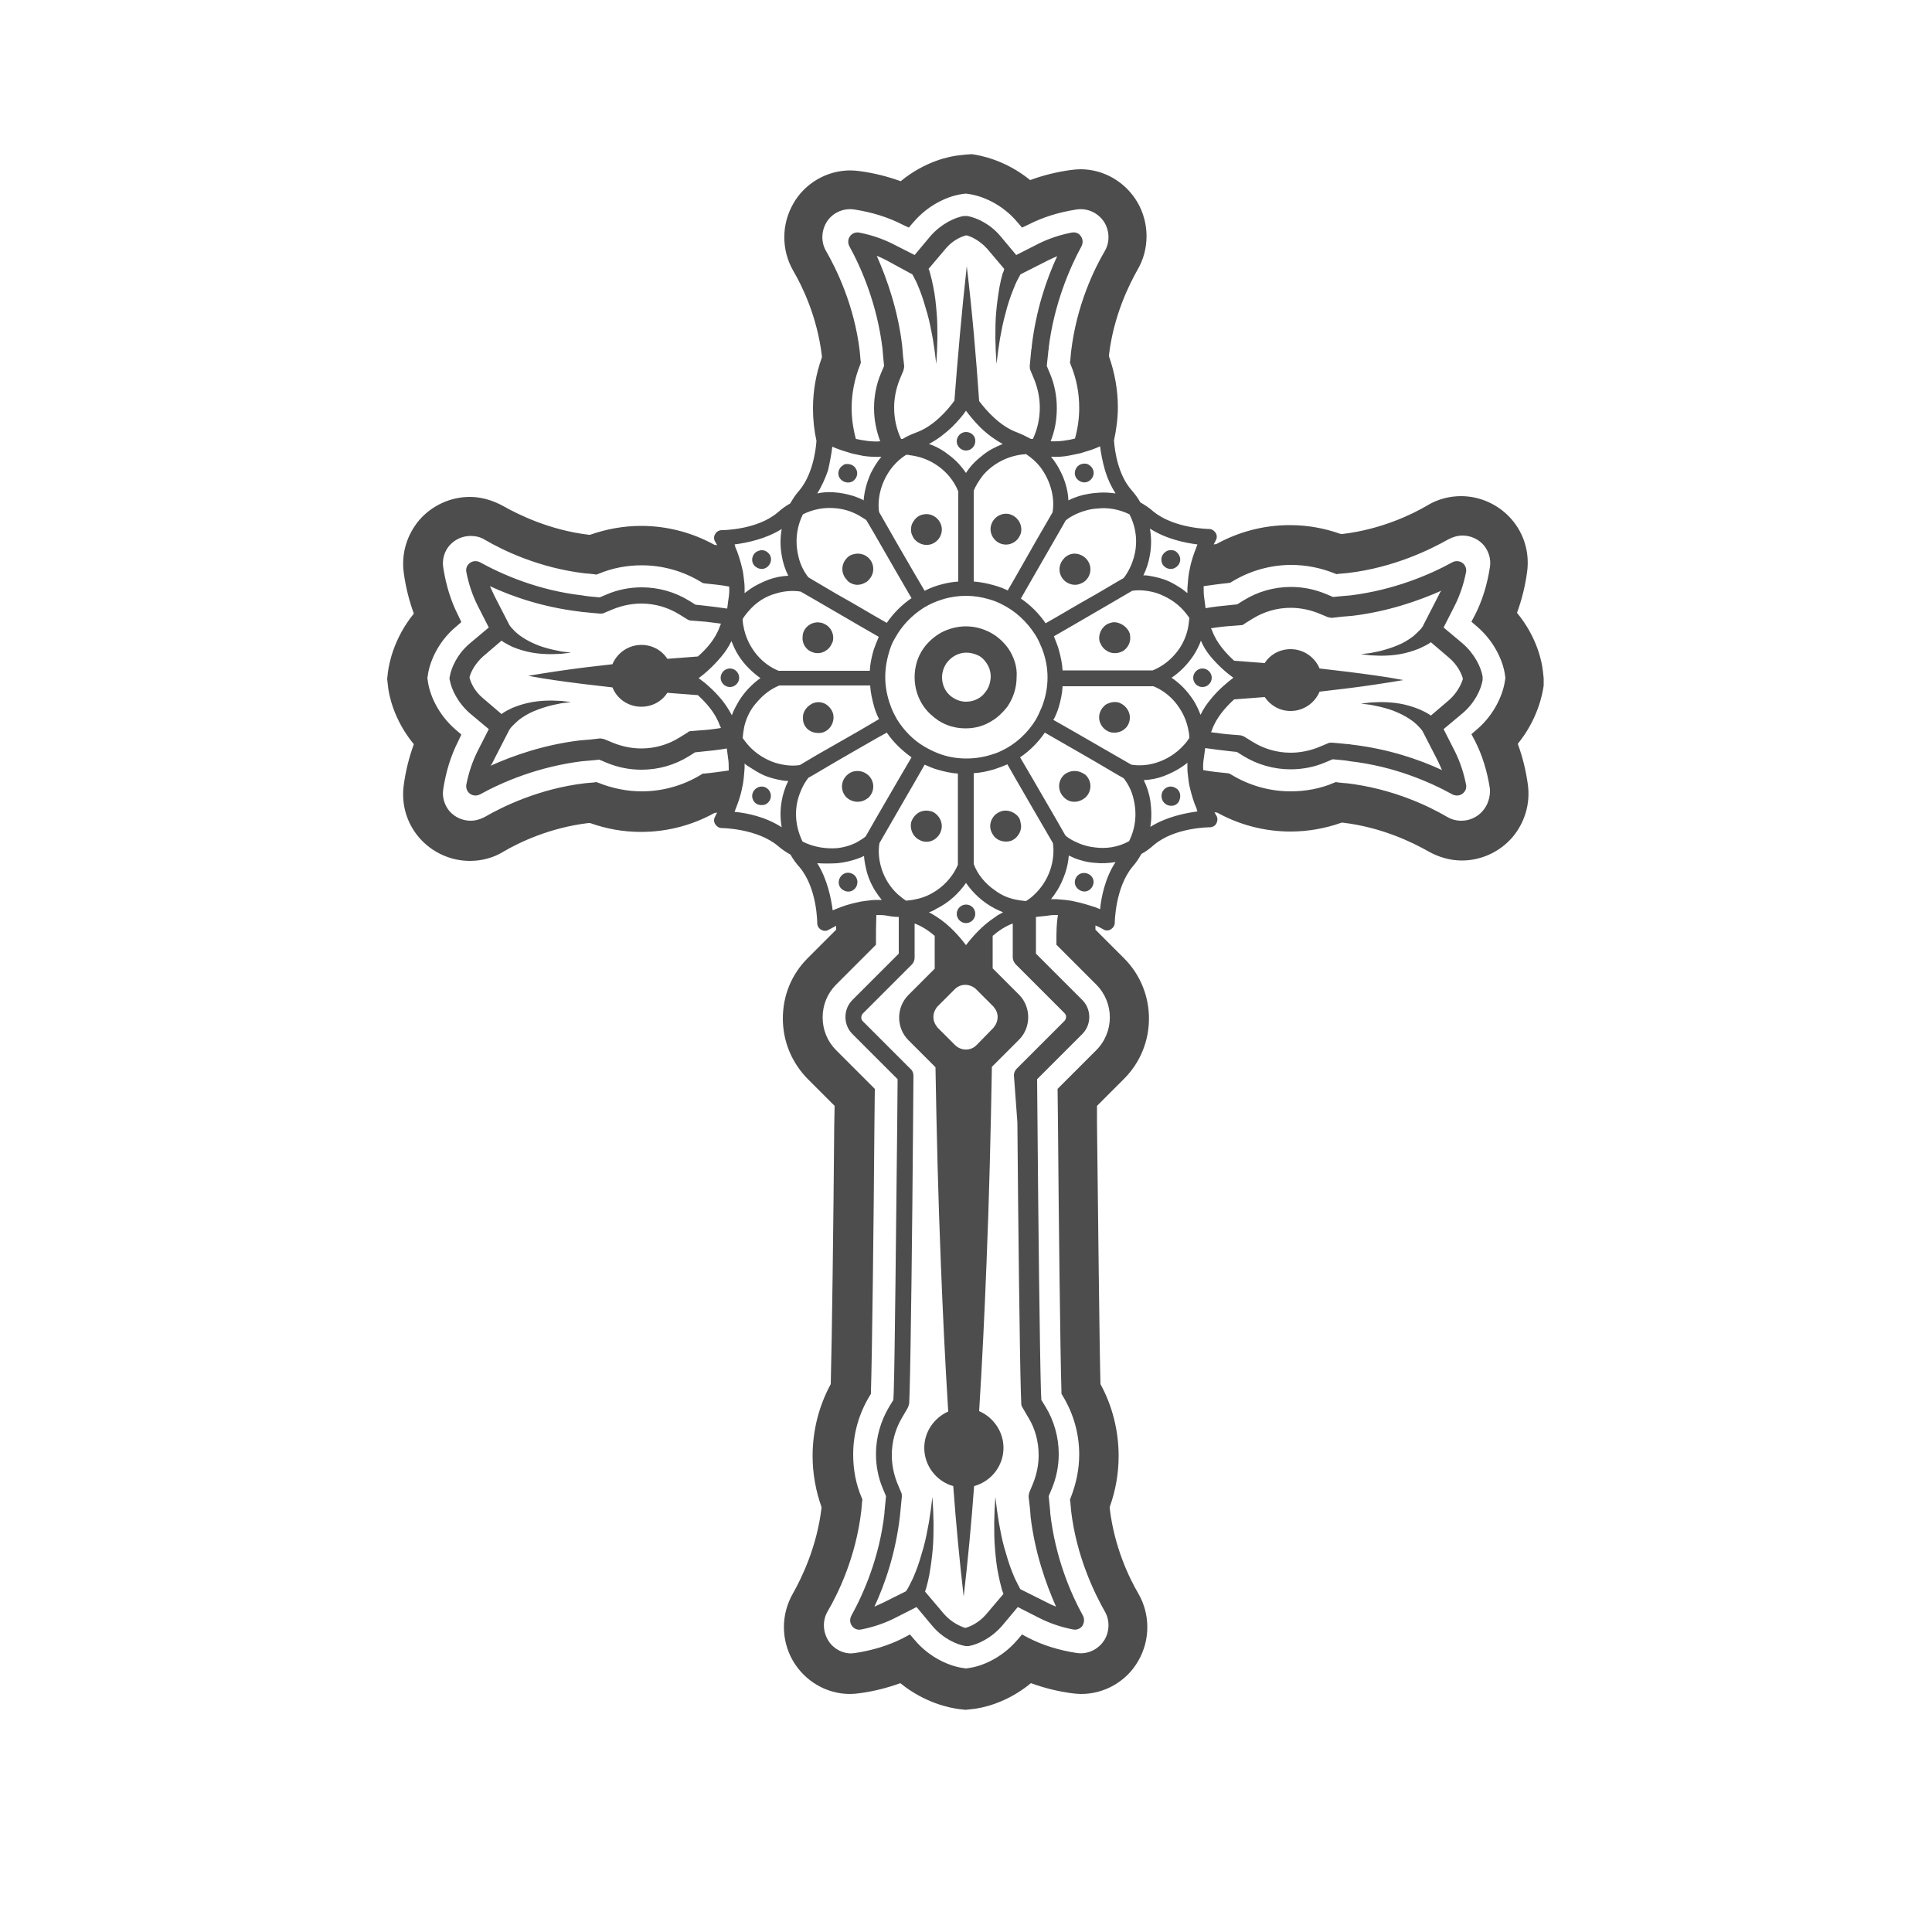 <?xml version="1.0" encoding="utf-8"?>
<!-- Generator: Adobe Illustrator 27.7.0, SVG Export Plug-In . SVG Version: 6.00 Build 0)  -->
<svg version="1.1" id="Layer_1" xmlns="http://www.w3.org/2000/svg" xmlns:xlink="http://www.w3.org/1999/xlink" x="0px" y="0px"
	 viewBox="0 0 500 500" style="enable-background:new 0 0 500 500;" xml:space="preserve">
<style type="text/css">
	.st0{display:none;}
	.st1{display:inline;fill:#FFFFFF;}
	.st2{fill:#4D4D4D;}
</style>
<g id="BACKGROUND" class="st0">
	<rect class="st1" width="500" height="500"/>
</g>
<g id="OBJECTS">
	<path class="st2" d="M399.5,175.5l-0.2-1.8c-0.2-2.1-1.4-8.7-6.7-15.1c1.2-3.3,2.1-6.8,2.6-10.5c0.7-4.9-0.7-9.9-4-13.7
		c-3.3-3.8-8.1-6-13.1-6c-3,0-6.1,0.8-8.7,2.4c-3.9,2.3-11.9,6.2-22,7.4c0,0-0.2,0-0.4,0c-4.2-1.5-8.6-2.3-13.2-2.3
		c-6.7,0-13.2,1.7-19,4.9c-0.2,0-0.5,0.1-0.7,0.1c0.3-0.6,0.5-0.9,0.5-1c0.4-0.6,0.4-1.4,0-2c-0.4-0.6-1-1-1.7-1
		c-0.1,0-9.1-0.1-14.5-4.6c-1-0.9-2.1-1.6-3.3-2.3c-0.6-1.1-1.4-2.2-2.3-3.2c-3.4-3.9-4.3-9.9-4.5-12.8c0.6-2.8,1-5.7,1-8.6
		c0-4.5-0.8-8.9-2.3-13.2c0-0.2,0-0.3,0-0.3c1.2-10.2,5.2-18.2,7.4-22.1c3.1-5.3,3.1-12,0-17.4c-3.1-5.3-8.7-8.6-14.8-8.6
		c-0.8,0-1.7,0.1-2.5,0.2c-3.7,0.5-7.2,1.4-10.5,2.6c-6.4-5.2-12.9-6.4-15.1-6.7L250,40l-1.8,0.2c-2.1,0.2-8.7,1.4-15.1,6.7
		c-3.3-1.2-6.8-2.1-10.5-2.6c-0.8-0.1-1.7-0.2-2.5-0.2c-6.1,0-11.8,3.3-14.8,8.6c-3.1,5.4-3.1,12,0,17.4c2.3,3.9,6.2,11.9,7.4,22
		c0,0,0,0.2,0,0.4c-1.5,4.2-2.3,8.6-2.3,13.2c0,2.9,0.3,5.7,0.9,8.4c-0.2,2.8-1.1,8.9-4.5,12.9c-0.9,1-1.6,2.1-2.3,3.3
		c-1.1,0.6-2.2,1.4-3.2,2.3c-5.4,4.6-14.4,4.6-14.5,4.6c-0.7,0-1.4,0.4-1.7,1c-0.4,0.6-0.4,1.4,0,2c0,0,0.2,0.4,0.5,0.9
		c-0.2,0-0.4-0.1-0.7-0.1c-5.8-3.2-12.3-4.9-19-4.9c-4.5,0-8.9,0.8-13.2,2.3c-0.2,0-0.3,0-0.3,0c-10.1-1.2-18.2-5.2-22.1-7.4
		c-2.7-1.5-5.7-2.4-8.7-2.4c-5,0-9.8,2.2-13.1,6c-3.2,3.8-4.7,8.7-4,13.7c0.5,3.7,1.4,7.2,2.6,10.5c-5.2,6.4-6.4,12.9-6.7,15.1
		l-0.2,1.8l0.2,1.8c0.2,2.1,1.4,8.7,6.7,15.1c-1.2,3.3-2.1,6.8-2.6,10.5c-0.7,4.9,0.7,9.9,4,13.7c3.3,3.8,8.1,6,13.1,6
		c3.1,0,6.1-0.8,8.7-2.4c3.9-2.3,11.9-6.2,22-7.4c0,0,0.2,0,0.4,0c4.2,1.5,8.6,2.3,13.2,2.3c6.7,0,13.2-1.7,19-4.9
		c0.2,0,0.5-0.1,0.7-0.1c-0.3,0.6-0.5,0.9-0.5,1c-0.4,0.6-0.4,1.4,0,2c0.4,0.6,1,1,1.7,1c0.1,0,9.1,0.1,14.5,4.6
		c1,0.9,2.1,1.6,3.3,2.3c0.6,1.1,1.4,2.2,2.3,3.2c4.6,5.4,4.6,14.4,4.6,14.5c0,0.7,0.4,1.4,1,1.7c0.3,0.2,0.6,0.3,1,0.3
		s0.7-0.1,1-0.3c0,0,0.8-0.4,1.9-1c0,0.3,0,0.7,0,1l-7.4,7.4c-4.2,4.2-6.4,9.7-6.4,15.6s2.3,11.4,6.4,15.6l7,7l-0.1,5
		c-0.2,25-0.6,55.6-0.9,67c-3.1,5.7-4.7,12.1-4.7,18.6c0,4.5,0.8,9,2.3,13.2c0,0.1,0,0.3,0,0.3c-1.2,10.1-5.2,18.2-7.4,22.1
		c-3.1,5.4-3.1,12,0,17.4c3.1,5.3,8.7,8.6,14.8,8.6c0.8,0,1.7-0.1,2.5-0.2c3.7-0.5,7.2-1.4,10.5-2.6c6.4,5.2,12.9,6.4,15.1,6.7
		l1.8,0.2l1.8-0.2c2.1-0.2,8.7-1.4,15.1-6.7c3.3,1.2,6.8,2.1,10.5,2.6c0.8,0.1,1.7,0.2,2.5,0.2c6.1,0,11.8-3.3,14.8-8.6
		c3.1-5.4,3.1-12,0-17.4c-2.3-3.9-6.2-11.9-7.4-22c0,0,0-0.2,0-0.4c1.5-4.2,2.3-8.6,2.3-13.2c0-6.5-1.6-12.9-4.7-18.6
		c-0.3-11.7-0.6-43.7-0.9-67.5l0-4.5l7-7c8.6-8.6,8.6-22.6,0-31.2l-7.4-7.4c0-0.4,0-0.7,0-1.1c1.2,0.5,2,1,2,1
		c0.3,0.2,0.6,0.3,1,0.3s0.7-0.1,1-0.3c0.6-0.4,1-1,1-1.7c0-0.1,0.1-9.1,4.6-14.5c0.9-1,1.6-2.1,2.3-3.3c1.1-0.6,2.2-1.4,3.2-2.3
		c5.4-4.6,14.4-4.6,14.5-4.6c0.7,0,1.4-0.4,1.7-1s0.4-1.4,0-2c0,0-0.2-0.4-0.5-0.9c0.2,0,0.4,0.1,0.7,0.1c5.8,3.2,12.3,4.9,19,4.9
		c4.5,0,9-0.8,13.2-2.3c0.2,0,0.3,0,0.3,0c10.2,1.2,18.2,5.2,22.1,7.4c2.6,1.5,5.7,2.4,8.7,2.4c5,0,9.8-2.2,13.1-6
		c3.2-3.8,4.7-8.7,4-13.7c-0.5-3.7-1.4-7.2-2.6-10.5c5.2-6.4,6.4-12.9,6.7-15.1L399.5,175.5L399.5,175.5z M309.9,210
		c-3.1,0.4-8.1,1.4-12.2,4c0.4-2.3,0.3-4.6,0-6.8c-0.3-1.9-0.9-3.7-1.7-5.3c0.4,0,0.8-0.1,1.2-0.1c1.8-0.2,3.6-0.7,5.3-1.5
		c1.1-0.5,2.3-1.1,3.3-1.8c0.5-0.3,1-0.7,1.5-1.1c0,0.5,0,0.9,0,1.4c0,0.8,0.1,1.6,0.2,2.4c0.1,0.9,0.2,1.7,0.4,2.5
		c0.5,2.1,1.1,4.1,1.8,5.6C309.7,209.6,309.8,209.8,309.9,210L309.9,210z M190.1,210.1c0.1-0.2,0.2-0.5,0.3-0.8
		c0.6-1.5,1.3-3.4,1.7-5.6c0.2-0.8,0.3-1.6,0.4-2.5c0.1-0.8,0.1-1.6,0.2-2.4c0-0.4,0-0.8,0-1.2c0.4,0.4,0.9,0.7,1.4,1
		c1.1,0.7,2.2,1.4,3.3,1.9c1.7,0.8,3.5,1.2,5.2,1.5c0.5,0.1,1,0.1,1.4,0.1c-0.8,1.6-1.4,3.4-1.7,5.2c-0.4,2.2-0.4,4.5,0,6.8
		C198.2,211.4,193.3,210.4,190.1,210.1L190.1,210.1z M190.1,140.9c3.1-0.4,8.1-1.4,12.2-4c-0.4,2.3-0.4,4.6,0,6.8
		c0.3,1.9,0.9,3.7,1.7,5.3c-0.4,0-0.8,0.1-1.2,0.1c-1.8,0.2-3.6,0.7-5.3,1.5c-1.1,0.5-2.3,1.1-3.3,1.8c-0.5,0.4-1,0.7-1.5,1.1
		c0-0.4,0-0.9,0-1.4c0-0.8-0.1-1.6-0.2-2.4c-0.1-0.9-0.2-1.7-0.4-2.5c-0.5-2.1-1.1-4.1-1.8-5.6C190.3,141.4,190.2,141.1,190.1,140.9
		L190.1,140.9z M309.9,140.9c-0.1,0.2-0.2,0.5-0.3,0.8c-0.6,1.5-1.3,3.4-1.7,5.6c-0.2,0.8-0.3,1.6-0.4,2.5c-0.1,0.8-0.1,1.6-0.2,2.4
		c0,0.4,0,0.9,0,1.3c-0.5-0.4-0.9-0.7-1.4-1.1c-1.1-0.7-2.2-1.4-3.3-1.9c-1.7-0.8-3.5-1.2-5.3-1.5c-0.5-0.1-0.9-0.1-1.4-0.1
		c0.8-1.6,1.4-3.4,1.7-5.3c0.4-2.2,0.4-4.5,0-6.8C301.8,139.5,306.7,140.5,309.9,140.9L309.9,140.9z M383.7,209.9
		c-1.4,1.6-3.4,2.5-5.5,2.5c-1.3,0-2.5-0.3-3.7-1c-4.6-2.7-14-7.3-26-8.7l-0.1,0c-0.3,0-1-0.1-2.1-0.2l-0.6-0.1l-0.5,0.2
		c-3.5,1.5-7.3,2.2-11.2,2.2c-5.4,0-10.7-1.5-15.3-4.3l-0.5-0.3l-0.6-0.1c-2-0.2-4.1-0.4-6.2-0.8c-0.1-1.1,0-2.3,0.2-3.4
		c0.1-0.8,0.2-1.5,0.3-2.3c2.2,0.3,4.3,0.6,6.3,0.8l1.9,0.2l1.6,1c3.7,2.3,8,3.5,12.3,3.5c3.1,0,6.2-0.6,9-1.8l1.9-0.8
		c1.1,0.1,3.5,0.3,3.8,0.4c0,0,0.1,0,0.1,0l0.5,0.1c11.5,1.3,20.8,5.4,26.6,8.6c0.8,0.4,1.8,0.4,2.6-0.2c0.8-0.6,1.1-1.5,0.9-2.4
		c-0.6-3.1-1.6-6-2.9-8.6l-2.9-5.7l4.9-4.1c3.2-2.7,4.8-6.2,5.2-8.6c0-0.3,0-0.6,0-0.9c-0.4-2.4-2-5.8-5.2-8.6l-4.9-4.1l2.9-5.7
		c1.3-2.6,2.3-5.5,2.9-8.6c0.2-0.9-0.2-1.9-0.9-2.4c-0.8-0.6-1.8-0.6-2.6-0.2c-5.8,3.2-15.1,7.2-26.5,8.6h-0.1
		c-0.1,0-0.9,0.1-2.3,0.2l-2,0.2l-1.9-0.8c-2.9-1.2-5.9-1.8-9-1.8c-4.4,0-8.6,1.2-12.3,3.5l-1.6,1l-1.9,0.2c-2,0.2-4.1,0.4-6.3,0.8
		c-0.1-0.8-0.2-1.6-0.3-2.3c-0.2-1.1-0.2-2.3-0.2-3.4c2.1-0.3,4.2-0.6,6.3-0.8l0.6-0.1l0.5-0.3c4.6-2.8,9.9-4.3,15.3-4.3
		c3.9,0,7.7,0.8,11.2,2.2l0.5,0.2l0.6-0.1c1.4-0.1,2.2-0.2,2.3-0.2c11.9-1.4,21.4-6.1,26-8.7c1.1-0.6,2.4-1,3.7-1
		c2.1,0,4.1,0.9,5.5,2.5c1.3,1.6,1.9,3.6,1.6,5.6c-0.7,4.6-2,8.8-3.9,12.5l-0.9,1.7l1.4,1.2c4.8,4.1,6.9,9.4,7.3,12.7l0.1,0.6
		l-0.1,0.6c-0.4,3.3-2.5,8.7-7.3,12.8l-1.4,1.2l0.9,1.7c1.9,3.7,3.2,7.9,3.9,12.5C385.7,206.2,385.1,208.3,383.7,209.9L383.7,209.9z
		 M283.3,219.3c-1.9-0.2-3.7-0.8-5.3-1.6c-0.8-0.4-1.6-0.9-2.2-1.4l-0.2-0.3l-2.4-4.2l-5.8-10l-3.4-5.8c2.5-1.7,4.7-3.9,6.4-6.4
		l2.6,1.5l6.1,3.5l4.5,2.6l5.6,3.3l1.6,0.9c1.1,1.4,2,3.1,2.5,5.1c0.9,3.4,0.8,7.4-1.1,11.2C289.3,219.3,286.2,219.7,283.3,219.3
		L283.3,219.3z M273.4,243.5v1l10.3,10.3c4.7,4.7,4.7,12.3,0,17l-10,10l0.1,8.7c0.2,25.2,0.6,59.8,0.9,69.6l0,0.6l0.3,0.5
		c2.8,4.6,4.3,9.8,4.3,15.2c0,3.9-0.8,7.6-2.2,11.2l-0.2,0.5l0.1,0.6c0.1,1.2,0.2,2,0.2,2.2v0.1c1.4,11.9,6.1,21.4,8.7,26
		c1.3,2.2,1.3,5,0,7.3c-1.5,2.5-4.3,3.9-7.2,3.5c-4.6-0.7-8.8-2-12.5-3.9l-1.7-0.9l-1.2,1.4c-4.1,4.8-9.4,6.9-12.7,7.3l-0.6,0.1
		l-0.6-0.1c-3.3-0.4-8.7-2.5-12.7-7.3l-1.2-1.4l-1.7,0.9c-3.7,1.9-7.9,3.2-12.5,3.9c-0.3,0-0.7,0.1-1,0.1c-2.5,0-4.9-1.4-6.1-3.6
		c-1.3-2.3-1.3-5.1,0-7.3c2.7-4.6,7.3-14,8.7-26l0.1-1.1h0c0-0.3,0.1-0.7,0.1-1.2l0.1-0.6l-0.2-0.5c-1.5-3.5-2.2-7.3-2.2-11.2
		c0-5.4,1.5-10.6,4.3-15.2l0.3-0.5l0-0.6c0.3-9.6,0.7-42.6,0.9-69.1l0.1-9.2l-10-10c-2.3-2.3-3.5-5.3-3.5-8.5s1.2-6.2,3.5-8.5
		l10.3-10.3v-1c0-2,0-4.3,0.1-6.7c1,0,1.9,0,2.9,0.2c1,0.2,1.9,0.3,2.9,0.3c0,2.2,0,4.4,0,6.2l0,3.3l-12,12
		c-1.6,1.6-1.8,3.5-1.8,4.4s0.2,2.8,1.8,4.4l11.7,11.7l-0.1,11.6c-0.3,26.6-0.6,59.6-0.9,69.3l-0.1,2.1l-1.1,1.8
		c-2.2,3.7-3.4,7.9-3.4,12.2c0,3.1,0.6,6.2,1.8,9l0.8,1.9l-0.4,4.1l0,0.3c-1.3,11.5-5.4,20.8-8.6,26.6c-0.4,0.8-0.4,1.8,0.2,2.6
		c0.6,0.8,1.5,1.1,2.4,0.9c3.1-0.6,6-1.6,8.6-2.9l5.7-2.9l4.1,4.9c2.7,3.2,6.2,4.8,8.6,5.2c0.1,0,0.3,0,0.4,0s0.3,0,0.4,0
		c2.3-0.4,5.8-2,8.6-5.2l4.1-4.9l5.7,2.9c2.6,1.3,5.5,2.3,8.6,2.9c0.9,0.2,1.9-0.2,2.4-0.9c0.5-0.8,0.6-1.8,0.2-2.6
		c-3.2-5.8-7.2-15.1-8.5-26.6l0-0.2c0-0.3-0.1-1-0.2-2.2l-0.2-2l0.8-1.9c1.2-2.9,1.8-5.9,1.8-9c0-4.3-1.2-8.6-3.4-12.2l-1.1-1.8
		l-0.1-2.1c-0.3-10-0.7-44.5-0.9-69.8l-0.1-11.1l11.7-11.7c1.6-1.6,1.8-3.5,1.8-4.4s-0.2-2.8-1.8-4.4l-12-12l0-3.3c0-1.9,0-4,0-6.2
		c1-0.1,1.9-0.2,2.9-0.3c0.9-0.2,1.9-0.2,2.8-0.2C273.4,239.1,273.4,241.4,273.4,243.5L273.4,243.5z M207.7,217.8
		c-1.9-3.9-2.1-7.9-1.1-11.3c0.6-2,1.5-3.8,2.6-5.2l1.4-0.8l5.6-3.3l4.5-2.6l6.1-3.5l2.7-1.5c1.7,2.5,3.9,4.6,6.4,6.4l-3.4,5.8
		l-5.8,10l-2.4,4.2l-0.3,0.5c-0.6,0.5-1.3,0.9-2.1,1.4c-1.5,0.8-3.3,1.4-5.3,1.6C213.8,219.7,210.7,219.3,207.7,217.8L207.7,217.8z
		 M181.9,200.2l-0.5,0.3c-4.6,2.8-9.9,4.3-15.3,4.3c-3.9,0-7.7-0.8-11.2-2.2l-0.6-0.2l-0.6,0.1c-1.4,0.1-2.2,0.2-2.3,0.2
		c-11.9,1.4-21.4,6.1-25.9,8.7c-1.1,0.6-2.4,1-3.7,1c-2.1,0-4.1-0.9-5.5-2.5c-1.3-1.6-1.9-3.6-1.6-5.6c0.7-4.6,2-8.8,3.9-12.5
		l0.8-1.7l-1.4-1.2c-4.8-4.1-6.9-9.4-7.3-12.8l-0.1-0.6l0.1-0.6c0.4-3.3,2.5-8.7,7.3-12.7l1.4-1.2l-0.8-1.7
		c-1.9-3.7-3.2-7.9-3.9-12.5c-0.3-2,0.3-4.1,1.6-5.6c1.4-1.6,3.4-2.5,5.5-2.5c1.3,0,2.6,0.3,3.7,1c4.6,2.7,14,7.3,26,8.7l0.1,0
		c0.3,0,1,0.1,2.1,0.2l0.6,0.1l0.6-0.2c3.6-1.5,7.3-2.2,11.2-2.2c5.4,0,10.7,1.5,15.3,4.3l0.5,0.3l0.6,0.1c2,0.2,4.1,0.4,6.2,0.8
		c0.1,1.1,0,2.3-0.2,3.4c-0.1,0.8-0.2,1.5-0.3,2.3c-2.2-0.3-4.3-0.6-6.3-0.8l-1.9-0.2l-1.6-1c-3.7-2.3-8-3.5-12.3-3.5
		c-3.1,0-6.2,0.6-9,1.8l-1.9,0.8c-1.1-0.1-3.5-0.3-3.8-0.4c0,0-0.1,0-0.1,0l-0.5-0.1c-11.5-1.3-20.8-5.4-26.6-8.6
		c-0.8-0.4-1.8-0.4-2.6,0.2c-0.8,0.6-1.1,1.5-0.9,2.4c0.6,3.1,1.6,6,2.9,8.6l2.9,5.7l-4.9,4.1c-3.2,2.7-4.8,6.2-5.2,8.6
		c-0.1,0.3-0.1,0.6,0,0.9c0.4,2.3,2,5.8,5.2,8.6l4.9,4.1l-2.9,5.7c-1.3,2.6-2.3,5.5-2.9,8.6c-0.2,0.9,0.2,1.9,0.9,2.4
		c0.8,0.6,1.8,0.6,2.6,0.2c5.8-3.2,15.1-7.2,26.5-8.6h0.1c0.1,0,0.9-0.1,2.3-0.2l2-0.2l1.9,0.8c2.9,1.2,5.9,1.8,9,1.8
		c4.4,0,8.6-1.2,12.3-3.5l1.6-1l1.9-0.2c2-0.2,4.1-0.4,6.3-0.8c0.1,0.8,0.2,1.6,0.3,2.3c0.2,1.1,0.2,2.3,0.2,3.4
		c-2.1,0.3-4.2,0.6-6.3,0.8L181.9,200.2L181.9,200.2z M215.8,131.5c1.9,0.1,3.8,0.6,5.3,1.3c0.9,0.4,1.7,0.9,2.5,1.4
		c0.2,0.1,0.4,0.3,0.6,0.4l2,3.4l6.1,10.6l3.6,6.2c-2.5,1.7-4.7,3.9-6.4,6.4l-2.8-1.6l-6-3.5l-4.4-2.5l-5.6-3.3l-1.5-0.9
		c-1.1-1.4-2-3.1-2.5-5.1c-0.9-3.4-0.8-7.4,1.1-11.2C210.4,131.8,213.2,131.3,215.8,131.5L215.8,131.5z M250,50.1l0.6,0.1
		c3.3,0.4,8.7,2.5,12.7,7.3l1.2,1.4l1.7-0.8c3.7-1.9,7.9-3.2,12.5-3.9c2.9-0.4,5.7,1,7.2,3.5c1.3,2.3,1.3,5.1,0,7.3
		c-2.7,4.6-7.3,14-8.7,26c0,0-0.1,0.8-0.2,2.2l-0.1,0.6l0.2,0.6c1.5,3.6,2.2,7.3,2.2,11.2c0,2.7-0.4,5.4-1.1,7.9
		c-2,0.5-4.1,0.8-6.3,0.7c1.1-2.7,1.6-5.6,1.6-8.6c0-3.1-0.6-6.2-1.8-9l-0.8-1.9l0.4-3.7c0-0.2,0-0.4,0.1-0.6c0-0.1,0-0.2,0-0.4
		c1.4-11.3,5.4-20.6,8.5-26.3c0.4-0.8,0.4-1.8-0.2-2.6c-0.5-0.8-1.5-1.1-2.4-0.9c-3.1,0.6-6,1.6-8.6,2.9l-5.7,2.9l-4.1-4.9
		c-2.7-3.2-6.2-4.8-8.6-5.2c-0.3,0-0.6,0-0.9,0c-2.3,0.4-5.8,2-8.6,5.2l-4.1,4.9l-5.7-2.9c-2.6-1.3-5.5-2.3-8.6-2.9
		c-0.9-0.2-1.9,0.2-2.4,0.9c-0.6,0.8-0.6,1.8-0.2,2.6c3.2,5.8,7.2,15.1,8.6,26.6v0.1c0,0.2,0.1,1,0.2,2.3l0.2,2l-0.8,1.9
		c-1.2,2.8-1.8,5.9-1.8,9s0.6,5.9,1.6,8.6c-2.1,0.2-4.3-0.2-6.3-0.6c-0.7-2.6-1.1-5.3-1.1-8c0-3.9,0.8-7.7,2.2-11.2l0.2-0.6
		l-0.1-0.6c-0.1-1.4-0.2-2.2-0.2-2.3c-1.4-11.9-6.1-21.4-8.7-25.9c-1.3-2.2-1.3-5,0-7.3c1.4-2.5,4.3-3.9,7.2-3.5
		c4.6,0.7,8.8,2,12.5,3.9l1.7,0.8l1.2-1.4c4.1-4.8,9.4-6.9,12.8-7.3L250,50.1L250,50.1z M292.3,133.1c2,3.9,2.1,7.9,1.1,11.3
		c-0.6,2-1.5,3.8-2.6,5.2l-1.4,0.8l-5.6,3.3l-4.4,2.5l-6,3.5l-2.8,1.6c-1.7-2.5-3.9-4.7-6.4-6.4l3.5-6.1l6.1-10.6l2-3.5
		c0.2-0.1,0.3-0.3,0.5-0.4c0.7-0.5,1.6-1,2.5-1.4c1.6-0.7,3.4-1.2,5.3-1.3C286.8,131.3,289.6,131.8,292.3,133.1L292.3,133.1z
		 M372.1,154.5l-3.8,7.4c0,0.1,0,0.1-0.1,0.2c-0.1,0.1-0.1,0.2-0.2,0.3c-0.2,0.3-0.4,0.5-0.7,0.8c-0.5,0.5-1,1-1.6,1.5
		c-1.2,0.9-2.5,1.7-4,2.3c-1.4,0.6-3,1.1-4.6,1.5c-0.8,0.2-1.6,0.3-2.4,0.5l-2.5,0.3l2.5,0.3c0.8,0,1.7,0.1,2.5,0.1
		c1.7,0,3.4-0.1,5.1-0.4c1.7-0.3,3.4-0.8,5.1-1.5c0.8-0.4,1.7-0.8,2.5-1.3c0.1-0.1,0.3-0.2,0.4-0.3l4.8,4.1c2.1,1.8,3.2,4.1,3.5,5.4
		c-0.4,1.3-1.4,3.5-3.5,5.4l-4.8,4.1c-0.1-0.1-0.3-0.2-0.4-0.3c-0.8-0.5-1.6-0.9-2.5-1.3c-1.7-0.7-3.4-1.2-5.1-1.5
		c-1.7-0.3-3.4-0.4-5.1-0.4c-0.8,0-1.7,0.1-2.5,0.1l-2.5,0.3l2.5,0.3c0.8,0.2,1.6,0.3,2.4,0.5c1.6,0.4,3.1,0.8,4.6,1.5
		c1.4,0.6,2.8,1.4,4,2.3c0.6,0.5,1.1,0.9,1.6,1.5c0.2,0.2,0.5,0.5,0.7,0.8c0.1,0.1,0.1,0.2,0.2,0.3c0,0.1,0,0.1,0.1,0.2l3.8,7.4
		c0.4,0.8,0.7,1.6,1.1,2.4c-6-2.8-14-5.5-23.4-6.6l-0.6-0.1c0,0-0.1,0-0.2,0c-0.7-0.1-4.3-0.4-4.3-0.4c-0.4,0-0.8,0-1.1,0.2l-2.4,1
		c-2.3,0.9-4.7,1.4-7.2,1.4c-3.5,0-6.9-1-9.8-2.8l-2.1-1.3c-0.3-0.2-0.7-0.3-1-0.4l-2.5-0.2c-1.7-0.1-3.4-0.4-5.2-0.6
		c0.1-0.2,0.2-0.4,0.3-0.7c1.1-3.1,3.5-5.8,5.7-7.8c2.6-0.2,5.3-0.4,7.9-0.6c1.5,2.2,3.9,3.6,6.7,3.6c3.4,0,6.3-2.1,7.5-5
		c2.5-0.3,5-0.6,7.6-0.9c4.7-0.6,9.4-1.3,14.1-2.1c-4.7-0.9-9.4-1.5-14.1-2.1c-2.5-0.3-5-0.6-7.6-0.9c-1.2-2.9-4.1-5-7.5-5
		c-2.8,0-5.3,1.4-6.7,3.6c-2.6-0.2-5.3-0.4-7.9-0.6c-2.2-2-4.6-4.7-5.7-7.8c-0.1-0.2-0.2-0.4-0.3-0.6c1.8-0.3,3.6-0.5,5.2-0.6
		l2.5-0.2c0.4,0,0.7-0.1,1-0.4l2.1-1.3c2.9-1.8,6.3-2.8,9.8-2.8c2.5,0,4.9,0.5,7.2,1.4l2.4,1c0.4,0.1,0.8,0.2,1.1,0.2l2.6-0.3
		c1.4-0.1,2.2-0.2,2.4-0.2h0.1c9.3-1.1,17.3-3.9,23.4-6.6C372.8,152.9,372.5,153.7,372.1,154.5L372.1,154.5z M299.2,197.4
		c-2.2,0.7-4.5,0.8-6.4,0.5l-4-2.3l-11.1-6.4l-5.1-2.9c0-0.1,0.1-0.2,0.2-0.3c0.5-1,0.9-2,1.2-3c0.5-1.7,0.9-3.5,1-5.4h23.5
		c2,0.8,4,2.2,5.6,4.1c1.5,1.8,2.7,4,3.3,6.5c0.2,0.9,0.4,1.8,0.4,2.8c-0.5,0.7-0.9,1.3-1.5,1.9
		C304.3,195.1,301.8,196.6,299.2,197.4L299.2,197.4z M267.6,231.6c-0.6,0.6-1.3,1.1-2.1,1.6c-0.9-0.1-1.8-0.2-2.7-0.4
		c-2-0.4-3.7-1.2-5.2-2.3c-2.8-1.9-4.7-4.4-5.6-6.9v-23.5c1.8-0.1,3.6-0.5,5.3-1c1.2-0.4,2.3-0.8,3.4-1.3l2,3.5l4.8,8.3l5,8.6
		C273.1,222.5,271.7,227.8,267.6,231.6L267.6,231.6z M263.3,290.5c0.2,25.3,0.6,59.8,0.9,69.9l0.1,2.8c0,0.4,0.1,0.8,0.4,1.2
		l1.4,2.4c1.8,2.9,2.7,6.3,2.7,9.8c0,2.5-0.5,4.9-1.4,7.2l-1,2.4c-0.1,0.4-0.2,0.8-0.2,1.1l0.3,2.6c0.1,1.2,0.2,2,0.2,2.3l0,0.2
		c1.1,9.3,3.9,17.3,6.6,23.4c-0.8-0.3-1.6-0.7-2.4-1.1l-6.8-3.4l-0.2-0.3c-0.2-0.5-0.5-0.9-0.7-1.4c-0.5-0.9-0.9-1.9-1.3-2.9
		c-0.8-2-1.4-4.1-2-6.2c-0.6-2.1-1-4.3-1.4-6.5c-0.2-1.1-0.3-2.2-0.5-3.3l-0.4-3.3l-0.2,3.3c0,1.1-0.1,2.2-0.1,3.4
		c0,2.2,0,4.5,0.2,6.7c0.2,2.3,0.4,4.5,0.9,6.8c0.2,1.1,0.5,2.3,0.8,3.4c0.1,0.5,0.3,1,0.5,1.5l-4.5,5.3c-1.8,2.1-4.1,3.2-5.4,3.5
		c-1.3-0.4-3.5-1.4-5.4-3.5l-5-5.9c0.1-0.3,0.2-0.6,0.3-0.9c0.3-1.1,0.6-2.3,0.8-3.4c0.4-2.3,0.7-4.5,0.9-6.8
		c0.2-2.3,0.2-4.5,0.2-6.7c0-1.1-0.1-2.2-0.1-3.4l-0.2-3.3l-0.4,3.3c-0.2,1.1-0.3,2.2-0.5,3.3c-0.4,2.2-0.8,4.3-1.4,6.5
		c-0.6,2.1-1.2,4.2-2,6.2c-0.4,1-0.8,2-1.3,2.9c-0.2,0.5-0.5,0.9-0.7,1.4l-0.4,0.6c0,0-0.1,0.1-0.1,0.2l-5.8,2.9
		c-0.8,0.4-1.6,0.7-2.4,1.1c2.8-6,5.5-14,6.6-23.4l0.5-5.1c0-0.4,0-0.8-0.2-1.1l-1-2.4c-0.9-2.3-1.4-4.7-1.4-7.2
		c0-3.5,0.9-6.8,2.7-9.8l1.4-2.4c0.2-0.4,0.3-0.8,0.4-1.2l0.1-2.8c0.3-9.7,0.7-42.8,0.9-69.4l0.1-12.6c0-0.6-0.2-1.3-0.7-1.7
		l-12.4-12.4c-0.4-0.4-0.4-0.8-0.4-1s0.1-0.7,0.4-1l12.7-12.7c0.4-0.4,0.7-1.1,0.7-1.7l0-4.3c0-1.4,0-2.9,0-4.6
		c1.9,0.7,3.7,1.9,5.2,3.2c0,2.8,0,5.6,0,8.5l-6.8,6.8c-3.2,3.2-3.2,8.5,0,11.7l7,7c0.3,17,0.7,34,1.4,51
		c0.5,12.7,1.1,25.4,1.9,38.1c-3.6,1.6-6.2,5.2-6.2,9.4c0,4.7,3.2,8.7,7.5,9.9c0.7,9.5,1.6,19.1,2.7,28.6c1.1-9.5,2-19.1,2.7-28.6
		c4.4-1.2,7.6-5.2,7.6-9.9c0-4.2-2.6-7.9-6.3-9.5c0.8-12.7,1.4-25.4,1.9-38.1c0.7-17,1.1-34,1.4-51l7-7c3.2-3.2,3.2-8.5,0-11.7
		l-6.8-6.8c0-2.8,0-5.6,0-8.4c1.5-1.3,3.3-2.5,5.2-3.2c0,1.6,0,3.1,0,4.5l0,4.3c0,0.6,0.3,1.2,0.7,1.7l12.7,12.7
		c0.4,0.4,0.4,0.8,0.4,1s-0.1,0.7-0.4,1l-12.4,12.4c-0.5,0.5-0.7,1.1-0.7,1.7L263.3,290.5L263.3,290.5z M193.6,192.8
		c-0.5-0.6-1-1.2-1.4-1.8c0.1-1,0.2-1.9,0.4-2.9c0.6-2.6,1.8-4.8,3.4-6.5c1.7-2,3.7-3.4,5.7-4.2h23.5c0.1,1.8,0.5,3.6,1,5.4
		c0.3,1.1,0.7,2.1,1.2,3.1c0,0.1,0.1,0.1,0.1,0.2l-5.1,3l-11.2,6.4L207,198c-1.9,0.3-4.1,0.1-6.4-0.6
		C198.2,196.6,195.6,195.1,193.6,192.8L193.6,192.8z M127.9,196.5l3.8-7.4c0-0.1,0.1-0.1,0.1-0.2c0.1-0.1,0.1-0.2,0.2-0.3
		c0.2-0.3,0.4-0.5,0.7-0.8c0.5-0.5,1-1,1.6-1.5c1.2-0.9,2.5-1.7,4-2.3c1.4-0.6,3-1.1,4.6-1.5c0.8-0.2,1.6-0.3,2.4-0.5l2.5-0.3
		l-2.5-0.3c-0.8,0-1.7-0.1-2.5-0.1c-1.7,0-3.4,0.1-5.1,0.4c-1.7,0.3-3.4,0.8-5.1,1.5c-0.8,0.4-1.7,0.8-2.4,1.3
		c-0.1,0.1-0.3,0.2-0.4,0.3l-4.8-4.1c-2.2-1.8-3.2-4.1-3.5-5.4c0.3-1.3,1.4-3.5,3.5-5.4l4.8-4.1c0.1,0.1,0.3,0.2,0.4,0.3
		c0.8,0.5,1.6,0.9,2.4,1.3c1.7,0.7,3.4,1.2,5.1,1.5c1.7,0.3,3.4,0.4,5.1,0.4c0.8,0,1.7-0.1,2.5-0.1l2.5-0.3l-2.5-0.3
		c-0.8-0.2-1.6-0.3-2.4-0.5c-1.6-0.4-3.1-0.8-4.6-1.5c-1.4-0.6-2.8-1.4-4-2.3c-0.6-0.5-1.1-0.9-1.6-1.5c-0.2-0.2-0.5-0.5-0.7-0.8
		c-0.1-0.1-0.1-0.2-0.2-0.3c0-0.1-0.1-0.1-0.1-0.2l-3.8-7.4c-0.4-0.8-0.7-1.6-1.1-2.4c6,2.8,14,5.5,23.4,6.6l0.6,0.1
		c0,0,0.1,0,0.2,0c0.7,0.1,4.3,0.4,4.3,0.4c0.4,0,0.8,0,1.1-0.2l2.4-1c2.3-0.9,4.7-1.4,7.2-1.4c3.5,0,6.9,1,9.8,2.8l2.1,1.3
		c0.3,0.2,0.7,0.3,1,0.3l2.5,0.2c1.7,0.1,3.4,0.4,5.2,0.6c-0.1,0.2-0.2,0.4-0.3,0.7c-1.1,3.2-3.5,5.9-5.7,7.8
		c-2.6,0.2-5.3,0.4-7.9,0.6c-1.4-2.2-3.9-3.6-6.7-3.6c-3.4,0-6.3,2.1-7.5,5c-2.6,0.3-5.1,0.6-7.7,0.9c-4.7,0.6-9.4,1.3-14.1,2.1
		c4.7,0.9,9.4,1.5,14.1,2.1c2.6,0.3,5.1,0.6,7.7,0.9c1.2,3,4.1,5,7.5,5c2.8,0,5.3-1.4,6.7-3.6c2.6,0.2,5.2,0.4,7.9,0.6
		c2.2,2,4.6,4.7,5.7,7.9c0.1,0.2,0.2,0.4,0.3,0.6c-1.8,0.3-3.6,0.5-5.2,0.6l-2.5,0.2c-0.4,0-0.7,0.1-1,0.4l-2.1,1.3
		c-2.9,1.8-6.3,2.8-9.8,2.8c-2.5,0-4.9-0.5-7.2-1.4l-2.4-1c-0.4-0.1-0.8-0.2-1.1-0.2l-2.6,0.3c-1.5,0.1-2.3,0.2-2.4,0.2h-0.1
		c-9.3,1.1-17.3,3.9-23.3,6.6C127.2,198,127.5,197.3,127.9,196.5L127.9,196.5z M200.8,153.6c2.2-0.7,4.5-0.8,6.4-0.5l4,2.3l11,6.4
		l5.2,3c0,0,0,0,0,0.1c-0.5,1.1-0.9,2.2-1.3,3.3c-0.5,1.7-0.9,3.5-1,5.4h-23.6c-2-0.8-4-2.2-5.6-4.1c-1.5-1.8-2.7-4-3.3-6.5
		c-0.2-0.9-0.4-1.8-0.4-2.8c0.4-0.7,0.9-1.3,1.4-1.9C195.7,155.8,198.2,154.3,200.8,153.6L200.8,153.6z M231,120.8
		c1-1.2,2.1-2.2,3.5-3.1c0.3,0,0.6,0,0.9,0.1c4.4,0.5,7.9,2.7,10.2,5.4c1.1,1.3,1.9,2.7,2.4,4v23.3c-1.3,0.1-2.6,0.3-3.8,0.6
		c-1.7,0.4-3.4,1-4.9,1.8L237,149l-5.1-8.8l-4.4-7.7C227,129,228,124.5,231,120.8L231,120.8z M236.1,71c0.2,0.3,0.4,0.7,0.6,1.1
		c0.5,0.9,0.9,1.9,1.3,2.9c0.8,2,1.4,4.1,2,6.2c0.6,2.1,1,4.3,1.4,6.4c0.2,1.1,0.3,2.2,0.5,3.3l0.4,3.3l0.2-3.3
		c0-1.1,0.1-2.2,0.1-3.3c0-2.2,0-4.5-0.2-6.7c-0.2-2.3-0.4-4.5-0.9-6.8c-0.2-1.1-0.5-2.3-0.8-3.4c-0.1-0.4-0.2-0.8-0.4-1.1l4.4-5.2
		c1.8-2.2,4.1-3.2,5.4-3.5c1.3,0.3,3.5,1.4,5.4,3.5l4.4,5.2c-0.1,0.4-0.2,0.8-0.4,1.1c-0.3,1.1-0.6,2.3-0.8,3.4
		c-0.4,2.3-0.7,4.5-0.9,6.8c-0.2,2.2-0.2,4.5-0.2,6.7c0,1.1,0.1,2.2,0.1,3.3l0.2,3.3l0.4-3.3c0.2-1.1,0.3-2.2,0.5-3.3
		c0.4-2.2,0.8-4.3,1.4-6.4c0.5-2.1,1.2-4.2,2-6.2c0.4-1,0.8-2,1.3-2.9c0.2-0.4,0.4-0.7,0.6-1.1l7.1-3.6c0.8-0.4,1.5-0.7,2.4-1.1
		c-2.8,6-5.5,14-6.6,23.4c0,0.1,0,0.1,0,0.2c0,0.2,0,0.4-0.1,0.5l-0.4,4.3c0,0.4,0,0.8,0.2,1.2l1,2.4c0.9,2.3,1.4,4.7,1.4,7.2
		c0,2.8-0.6,5.6-1.8,8.1c-0.2,0-0.3,0-0.5,0c-1.1-0.6-2.3-1.2-3.6-1.7c-4.4-1.6-7.9-5.6-9.8-8.1c-0.8-11.6-1.8-23.2-3.2-34.9
		c-1.3,11.6-2.3,23.2-3.2,34.8c-1.8,2.5-5.4,6.6-9.8,8.2c-1.3,0.5-2.5,1-3.6,1.7c-0.1,0-0.3,0-0.4,0c-1.2-2.5-1.8-5.3-1.8-8.1
		c0-2.5,0.5-4.9,1.4-7.2l1-2.4c0.1-0.4,0.2-0.8,0.2-1.2l-0.3-2.6c-0.1-1.4-0.2-2.2-0.2-2.4v-0.1c-1.1-9.3-3.9-17.3-6.6-23.4
		c0.8,0.3,1.6,0.7,2.4,1.1L236.1,71L236.1,71z M306.4,158.1c0.5,0.6,1,1.2,1.4,1.8c-0.1,1-0.2,2-0.4,2.9c-0.6,2.6-1.8,4.8-3.3,6.5
		c-1.7,2-3.8,3.4-5.8,4.2H275c-0.1-1.8-0.5-3.6-1-5.4c-0.3-1.1-0.8-2.2-1.2-3.3c0,0,0-0.1-0.1-0.1l5.2-3l11-6.4l4.1-2.4
		c1.9-0.3,4.1-0.1,6.4,0.6C301.9,154.4,304.4,155.8,306.4,158.1L306.4,158.1z M259.2,194.3c-0.6,0.3-1.3,0.6-2,0.8
		c-2.3,0.8-4.7,1.2-7.1,1.2s-4.9-0.4-7.2-1.3c-1.3-0.5-2.5-1.1-3.7-1.8c-2.9-1.7-5.3-4.2-7.1-7.1c-0.6-1.1-1.2-2.2-1.6-3.4
		c-0.9-2.4-1.4-4.9-1.4-7.5s0.5-5,1.3-7.4c0.3-0.9,0.7-1.8,1.2-2.6c1.8-3.3,4.4-6,7.6-8c1.5-0.9,3.1-1.6,4.8-2.1
		c1.9-0.6,4-0.9,6-0.9s4,0.3,6,0.9c1.1,0.3,2.1,0.7,3.1,1.2c3.7,1.8,6.7,4.6,8.9,8.1c0.7,1.1,1.2,2.3,1.7,3.5
		c0.9,2.4,1.4,4.8,1.4,7.4v0c0,2.6-0.5,5.1-1.4,7.5c-0.5,1.2-1,2.3-1.6,3.4C265.9,189.8,262.8,192.6,259.2,194.3L259.2,194.3z
		 M252.7,270.5c-1.5,1.5-3.9,1.5-5.5,0l-4.5-4.5c-0.1-0.1-0.2-0.2-0.3-0.4c-1.1-1.4-1.1-3.3-0.1-4.7c0.1-0.1,0.2-0.3,0.3-0.4
		l4.5-4.5c1.5-1.5,3.9-1.5,5.5,0l4.5,4.5c0.1,0.1,0.2,0.3,0.3,0.4c1.1,1.4,1,3.3,0,4.7c-0.1,0.1-0.2,0.2-0.3,0.4L252.7,270.5z
		 M250,244.6c-1.6-2.1-4.2-5.2-7.7-7.4c-0.6-0.4-1.3-0.8-1.9-1.1c0.7-0.2,1.3-0.5,1.9-0.9c3.3-1.6,5.9-4.1,7.7-6.7
		c1.8,2.6,4.3,5,7.6,6.7c0.6,0.3,1.3,0.6,2,0.9c-0.7,0.4-1.4,0.7-2,1.2C254.2,239.5,251.6,242.5,250,244.6L250,244.6z M191.3,181.3
		c-0.7,1.2-1.4,2.4-1.9,3.8c-0.8-1.5-1.7-2.9-2.7-4.1c-2-2.4-4.2-4.3-5.9-5.5c1.7-1.2,3.9-3.2,5.9-5.6c1-1.2,1.9-2.5,2.6-4
		c0.5,1.3,1.1,2.6,1.8,3.7c1.6,2.5,3.6,4.4,5.7,5.9C194.8,176.9,192.8,178.9,191.3,181.3L191.3,181.3z M250,122.4
		c-1.1-1.6-2.4-3.1-4.1-4.4c-1.6-1.3-3.4-2.4-5.5-3.1c2.3-1.2,4.3-2.8,6-4.4c1.5-1.5,2.7-2.9,3.6-4.2c0.9,1.2,2.1,2.7,3.6,4.2
		c1.6,1.6,3.7,3.2,5.9,4.4c-2,0.8-3.9,1.8-5.4,3.1C252.4,119.3,251,120.8,250,122.4z M313.3,169.9c2,2.4,4.2,4.3,5.9,5.5
		c-1.7,1.3-4,3.2-5.9,5.6c-1,1.2-1.9,2.5-2.6,4c-0.5-1.3-1.1-2.6-1.8-3.7c-1.6-2.5-3.6-4.5-5.7-5.9c2.1-1.4,4.1-3.4,5.7-5.8
		c0.7-1.1,1.4-2.4,1.9-3.8C311.4,167.3,312.3,168.7,313.3,169.9L313.3,169.9z M272.4,132.6l-4.4,7.6L263,149l-2.2,3.8
		c-1.6-0.8-3.3-1.3-5-1.7c-1.3-0.3-2.5-0.5-3.8-0.6V127c0.5-1.3,1.4-2.7,2.4-4c2.3-2.7,5.9-4.9,10.3-5.4c0.2,0,0.5,0,0.8-0.1
		c1.4,0.9,2.6,2,3.6,3.2C272.1,124.6,273,129.1,272.4,132.6L272.4,132.6z M227.6,218.2l4.9-8.5l4.8-8.3l2-3.5c1.1,0.5,2.3,1,3.4,1.3
		c1.7,0.5,3.5,0.9,5.2,1v23.6c-1,2.4-2.9,4.9-5.6,6.7c-1.5,1-3.2,1.8-5.2,2.2c-0.8,0.2-1.7,0.3-2.6,0.4c-0.8-0.5-1.5-1.1-2.2-1.7
		C228.3,227.7,226.9,222.3,227.6,218.2L227.6,218.2z M284.5,127.5c-1.9,0.1-3.7,0.4-5.3,0.9c-0.9,0.3-1.7,0.6-2.5,1
		c-0.1,0-0.1,0.1-0.2,0.1c-0.1-2.3-0.7-4.7-1.8-7c-0.7-1.5-1.6-3-2.7-4.3c1.6,0.1,3.2,0,4.7-0.3c1-0.2,2-0.4,2.9-0.6
		c1-0.3,2-0.6,2.9-0.9c0.8-0.3,1.6-0.6,2.2-0.9c0.2,1.7,0.6,3.9,1.3,6.3c0.6,2,1.5,4,2.7,5.9C287.2,127.5,285.8,127.4,284.5,127.5
		L284.5,127.5z M215.4,115.6c0.7,0.3,1.4,0.6,2.3,0.9c0.9,0.3,1.9,0.6,2.9,0.9c0.9,0.2,1.9,0.4,2.9,0.6c1.5,0.2,3,0.3,4.6,0.2
		c-1.1,1.3-2,2.8-2.7,4.2c-1.1,2.4-1.7,4.8-1.9,7.1c0,0-0.1,0-0.1-0.1c-0.8-0.4-1.6-0.7-2.4-1c-1.7-0.5-3.4-0.9-5.3-1
		c-1.4-0.1-2.8,0-4.2,0.3c1.2-1.9,2.1-4,2.8-6C214.8,119.5,215.2,117.3,215.4,115.6L215.4,115.6z M216.7,223.4
		c1.9-0.2,3.6-0.6,5.3-1.2c0.5-0.2,1.1-0.4,1.6-0.7c0.1,1.4,0.4,2.9,0.8,4.4c0.5,1.7,1.3,3.5,2.4,5.1c0.4,0.6,0.9,1.3,1.4,1.9
		c-0.5,0-0.9,0-1.4,0c-0.8,0-1.6,0.1-2.4,0.2c-0.8,0.1-1.6,0.2-2.4,0.4c-2,0.4-3.8,1-5.3,1.6c-0.4,0.2-0.8,0.3-1.2,0.5
		c-0.4-3.1-1.4-8.1-4-12.2C213.2,223.5,215,223.5,216.7,223.4L216.7,223.4z M278.1,233.3c-0.8-0.2-1.6-0.3-2.4-0.4
		c-0.8-0.1-1.6-0.1-2.4-0.2c-0.4,0-0.9,0-1.3,0c0.5-0.6,0.9-1.2,1.3-1.8c1.1-1.6,1.8-3.3,2.4-5c0.5-1.5,0.8-3.1,0.9-4.5
		c0.5,0.2,1,0.5,1.5,0.7c1.6,0.6,3.4,1.1,5.3,1.2c1.7,0.2,3.5,0.1,5.3-0.2c-2.7,4.1-3.7,9.1-4,12.2c-0.4-0.2-0.8-0.3-1.2-0.5
		C281.9,234.3,280.1,233.7,278.1,233.3L278.1,233.3z"/>
	<path class="st2" d="M261,167.9c-1.2-1.7-2.8-3.2-4.7-4.2s-4-1.6-6.3-1.6s-4.5,0.6-6.4,1.6c-1.8,1-3.4,2.4-4.6,4.1
		c-1.5,2.1-2.3,4.7-2.3,7.5s0.9,5.5,2.4,7.6c1,1.4,2.3,2.6,3.8,3.6c2,1.3,4.4,2,7,2s4.9-0.7,6.9-2c1.5-0.9,2.8-2.2,3.9-3.6
		c1.5-2.2,2.4-4.8,2.4-7.7C263.3,172.6,262.4,170,261,167.9L261,167.9z M255.1,179c-0.5,0.7-1.1,1.3-1.8,1.7c-1,0.6-2.1,0.9-3.3,0.9
		s-2.4-0.4-3.3-1c-0.7-0.4-1.3-1-1.8-1.7c-0.7-1-1.1-2.3-1.1-3.6s0.4-2.5,1.1-3.6c0.6-0.8,1.3-1.5,2.2-2c0.9-0.5,1.9-0.8,3-0.8
		s2.1,0.3,3,0.7s1.6,1.1,2.2,2c0.7,1,1.1,2.2,1.1,3.6C256.3,176.7,255.9,178,255.1,179L255.1,179z"/>
	<path class="st2" d="M261.4,133.1c-2.1-0.6-4.3,0.7-4.9,2.8s0.7,4.3,2.8,4.9c1.5,0.4,3-0.1,4-1.2c0.4-0.5,0.7-1,0.9-1.6
		c0.3-1.2,0-2.5-0.7-3.4C263,133.9,262.3,133.4,261.4,133.1L261.4,133.1z"/>
	<path class="st2" d="M278.5,143.3c-0.8-0.1-1.7,0.1-2.4,0.6c-0.3,0.2-0.5,0.3-0.7,0.6c-1.6,1.6-1.6,4.1,0,5.7
		c0.3,0.3,0.6,0.5,1,0.7c1,0.5,2.1,0.6,3.1,0.2c0.6-0.2,1.1-0.5,1.5-0.9c1.6-1.6,1.6-4.1,0-5.7C280.3,143.8,279.4,143.4,278.5,143.3
		L278.5,143.3z"/>
	<path class="st2" d="M289,161.1c-0.5-0.1-1.1-0.1-1.6,0.1c-0.2,0.1-0.4,0.1-0.6,0.2c-1.7,0.8-2.7,2.8-2.2,4.7
		c0,0.1,0.1,0.3,0.2,0.4c0.3,0.8,0.9,1.5,1.6,1.9c0.9,0.6,2,0.8,3.2,0.5c0.3-0.1,0.6-0.2,0.8-0.3c1.2-0.6,2-1.9,2.1-3.2
		c0-0.4,0-0.9-0.1-1.4C291.9,162.5,290.5,161.4,289,161.1L289,161.1z"/>
	<path class="st2" d="M290.5,182.3c-0.3-0.2-0.7-0.4-1-0.5c-1.2-0.3-2.4,0-3.4,0.6c-0.6,0.5-1.1,1.1-1.4,1.9c0,0.1-0.1,0.2-0.1,0.3
		c-0.6,2.1,0.7,4.3,2.8,4.9h0c0.3,0.1,0.6,0.1,0.9,0.1c1.8,0.1,3.6-1.1,4-3c0.1-0.4,0.1-0.8,0.1-1.2
		C292.3,184.2,291.6,183,290.5,182.3L290.5,182.3z"/>
	<path class="st2" d="M279.3,199.7c-1.1-0.3-2.3-0.2-3.3,0.4c-0.2,0.1-0.5,0.3-0.7,0.5c-1.6,1.6-1.6,4.1,0,5.7
		c0.1,0.1,0.2,0.2,0.3,0.3c0.7,0.6,1.5,0.9,2.4,0.9c1.1,0,2.1-0.4,3-1.2c1.6-1.6,1.6-4.1,0-5.7C280.5,200.2,279.9,199.9,279.3,199.7
		L279.3,199.7z"/>
	<path class="st2" d="M262.7,210.6c-1-0.7-2.2-1-3.4-0.7c-0.7,0.2-1.4,0.6-1.9,1.1c-0.9,1-1.4,2.4-1,3.8c0.2,0.7,0.6,1.3,1,1.8
		c1,1,2.4,1.4,3.9,1.1c0.5-0.1,1-0.4,1.4-0.7c1.2-1,1.9-2.6,1.4-4.2C264,211.8,263.4,211.1,262.7,210.6L262.7,210.6z"/>
	<path class="st2" d="M237.2,216.9c0.4,0.3,0.9,0.6,1.5,0.8c1.4,0.4,2.8,0,3.8-1c0.5-0.5,0.9-1.1,1.1-1.9c0.4-1.4-0.1-2.9-1.1-3.9
		c-0.5-0.5-1.1-0.9-1.8-1c-1.3-0.3-2.6,0-3.5,0.8c-0.6,0.5-1.1,1.2-1.4,2.1C235.5,214.3,236,215.9,237.2,216.9L237.2,216.9z"/>
	<path class="st2" d="M222,207.5c0.9,0,1.7-0.3,2.4-0.8c0.1-0.1,0.3-0.2,0.4-0.3c1.6-1.6,1.6-4.1,0-5.7c-0.2-0.2-0.5-0.4-0.8-0.6
		c-1-0.6-2.2-0.7-3.3-0.4c-0.6,0.2-1.1,0.5-1.6,1c-1.6,1.6-1.6,4.1,0,5.7C219.9,207.1,220.9,207.5,222,207.5L222,207.5z"/>
	<path class="st2" d="M211.8,189.7c0.3,0,0.6,0,0.9-0.1c0,0,0.1,0,0.1,0c2.1-0.6,3.3-2.8,2.8-4.9c0-0.1-0.1-0.2-0.1-0.3
		c-0.3-0.8-0.8-1.4-1.4-1.9c-0.9-0.7-2.2-1-3.4-0.6c-0.4,0.1-0.7,0.3-1,0.5c-1.1,0.7-1.9,1.9-1.9,3.2c0,0.4,0,0.8,0.1,1.2
		C208.3,188.6,209.9,189.7,211.8,189.7L211.8,189.7z"/>
	<path class="st2" d="M209.8,168.6c0.3,0.1,0.5,0.2,0.8,0.3c1.1,0.3,2.2,0.1,3.1-0.5c0.7-0.4,1.3-1.1,1.6-1.9
		c0.1-0.1,0.1-0.3,0.2-0.4c0.5-1.9-0.4-3.8-2.1-4.6c-0.2-0.1-0.4-0.2-0.7-0.3c-0.6-0.1-1.1-0.2-1.6-0.1c-1.5,0.2-2.9,1.3-3.3,2.9
		c-0.1,0.5-0.1,0.9-0.1,1.4C207.8,166.8,208.6,168,209.8,168.6L209.8,168.6z"/>
	<path class="st2" d="M220.6,151.1c1,0.4,2.1,0.3,3.1-0.2c0.4-0.2,0.8-0.4,1.1-0.8c1.6-1.6,1.6-4.1,0-5.7c-0.2-0.2-0.5-0.4-0.8-0.6
		c-0.7-0.4-1.6-0.6-2.4-0.5c-0.9,0.1-1.8,0.4-2.4,1.1c-1.6,1.6-1.6,4.1,0,5.7C219.5,150.6,220.1,150.9,220.6,151.1L220.6,151.1z"/>
	<path class="st2" d="M236.7,139.6c1,1.1,2.5,1.7,4.1,1.3c2.1-0.6,3.4-2.8,2.8-4.9c-0.6-2.1-2.8-3.4-4.9-2.8
		c-0.9,0.2-1.7,0.8-2.2,1.6c-0.7,0.9-0.9,2.1-0.6,3.3C236.1,138.6,236.3,139.1,236.7,139.6L236.7,139.6z"/>
	<path class="st2" d="M281.8,120.3c-0.3-0.2-0.6-0.3-0.9-0.3c-0.9-0.1-1.9,0.3-2.4,1.2c-0.7,1.2-0.3,2.6,0.9,3.3c0,0,0,0,0,0
		c1.2,0.7,2.6,0.3,3.3-0.9C283.4,122.5,283,121,281.8,120.3L281.8,120.3z"/>
	<path class="st2" d="M304.2,146.9c1.2-0.7,1.6-2.2,0.9-3.3c-0.3-0.5-0.7-0.9-1.2-1.1c-0.7-0.2-1.4-0.2-2.1,0.2
		c-0.1,0.1-0.2,0.2-0.4,0.3c-0.9,0.8-1.1,2-0.5,3.1C301.6,147.2,303.1,147.6,304.2,146.9L304.2,146.9z"/>
	<path class="st2" d="M311.2,177.8c1.3,0,2.4-1.1,2.4-2.4s-1.1-2.4-2.4-2.4s-2.4,1.1-2.4,2.4S309.8,177.8,311.2,177.8z"/>
	<path class="st2" d="M304.2,203.9c-1.2-0.7-2.6-0.3-3.3,0.9c-0.6,1.1-0.3,2.6,0.8,3.3c0,0,0.1,0.1,0.1,0.1c0.6,0.3,1.2,0.4,1.8,0.3
		c0.6-0.1,1.2-0.5,1.5-1.1C305.8,206,305.4,204.5,304.2,203.9L304.2,203.9z"/>
	<path class="st2" d="M279.4,226.2c-1.2,0.7-1.6,2.2-0.9,3.3s2.2,1.6,3.3,0.9s1.6-2.2,0.9-3.3C282,226,280.6,225.6,279.4,226.2z"/>
	<path class="st2" d="M250,234.1c-1.3,0-2.4,1.1-2.4,2.4s1.1,2.4,2.4,2.4s2.4-1.1,2.4-2.4S251.4,234.1,250,234.1z"/>
	<path class="st2" d="M218.3,230.4c1.2,0.7,2.6,0.3,3.3-0.9c0.2-0.4,0.3-0.9,0.3-1.3c0,0,0-0.1,0-0.1c-0.1-0.8-0.5-1.5-1.2-1.9
		c-1.2-0.7-2.6-0.3-3.3,0.9C216.7,228.3,217.1,229.8,218.3,230.4L218.3,230.4z"/>
	<path class="st2" d="M195.9,203.9c-1.2,0.7-1.6,2.2-0.9,3.3c0.3,0.6,0.9,1,1.5,1.1c0.6,0.1,1.2,0.1,1.8-0.2c0,0,0.1-0.1,0.1-0.1
		c1.1-0.7,1.4-2.1,0.8-3.2C198.5,203.6,197.1,203.2,195.9,203.9L195.9,203.9z"/>
	<path class="st2" d="M188.9,173c-1.3,0-2.4,1.1-2.4,2.4s1.1,2.4,2.4,2.4s2.4-1.1,2.4-2.4S190.2,173,188.9,173z"/>
	<path class="st2" d="M195.9,146.9c1.2,0.7,2.6,0.3,3.3-0.9c0.6-1,0.4-2.3-0.5-3c-0.1-0.1-0.2-0.2-0.4-0.3c-0.7-0.4-1.4-0.4-2.1-0.1
		c-0.5,0.2-0.9,0.5-1.2,1C194.3,144.8,194.7,146.3,195.9,146.9L195.9,146.9z"/>
	<path class="st2" d="M220.6,124.6C220.6,124.6,220.7,124.6,220.6,124.6c1.2-0.7,1.6-2.2,0.9-3.3c-0.5-0.9-1.5-1.3-2.5-1.2
		c-0.3,0-0.6,0.1-0.8,0.3c-1.2,0.7-1.6,2.2-0.9,3.3C218,124.8,219.5,125.2,220.6,124.6z"/>
	<path class="st2" d="M250,111.8c-1.3,0-2.4,1.1-2.4,2.4s1.1,2.4,2.4,2.4s2.4-1.1,2.4-2.4C252.5,112.9,251.4,111.8,250,111.8z"/>
</g>
</svg>
